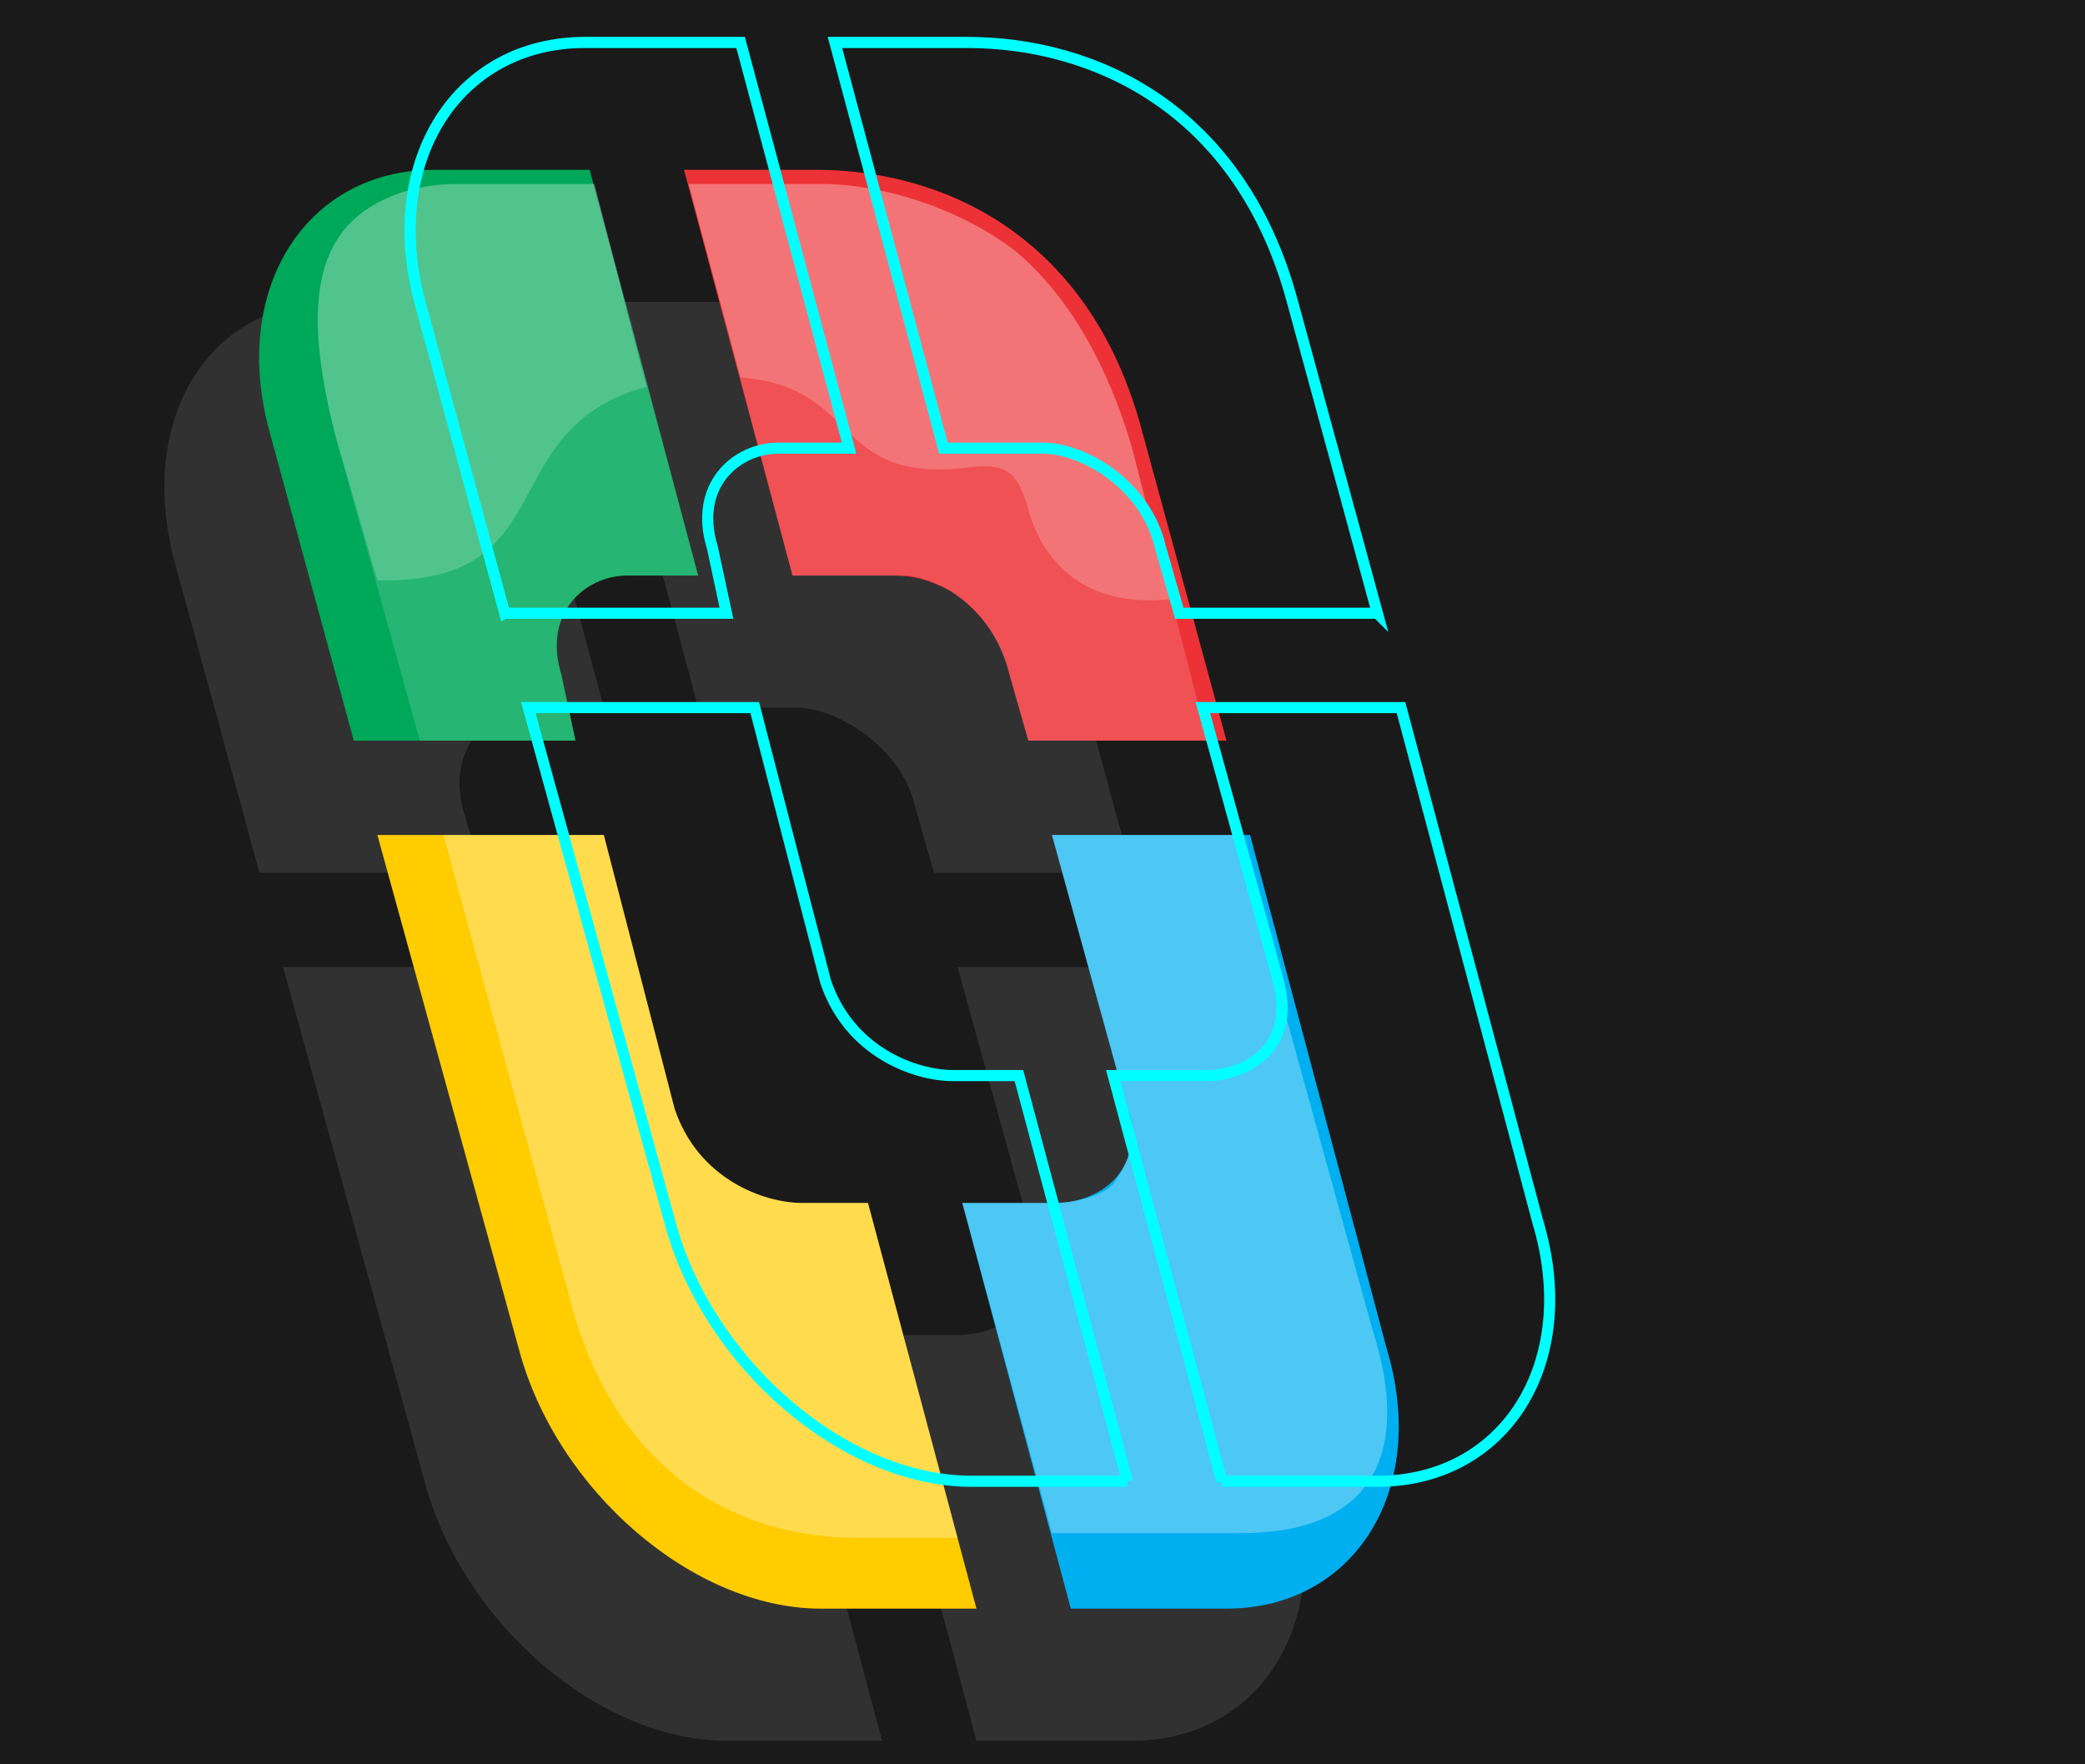 <?xml version="1.0" encoding="UTF-8"?>
<!DOCTYPE svg PUBLIC "-//W3C//DTD SVG 1.0//EN" "http://www.w3.org/TR/2001/REC-SVG-20010904/DTD/svg10.dtd">
<!-- Creator: CorelDRAW X8 -->
<svg xmlns="http://www.w3.org/2000/svg" xml:space="preserve" width="780px" height="660px" version="1.0" style="shape-rendering:geometricPrecision; text-rendering:geometricPrecision; image-rendering:optimizeQuality; fill-rule:evenodd; clip-rule:evenodd"
viewBox="0 0 442 374"
 xmlns:xlink="http://www.w3.org/1999/xlink">
 <defs>
  <style type="text/css">
   <![CDATA[
    .str0 {stroke:aqua;stroke-width:2.359}
    .fil9 {fill:none}
    .fil3 {fill:#00A859}
    .fil2 {fill:#00AFEF}
    .fil0 {fill:#1A1A1A}
    .fil8 {fill:#ED3237}
    .fil6 {fill:#FFCC00}
    .fil1 {fill:white;fill-opacity:0.102}
    .fil4 {fill:white;fill-opacity:0.149}
    .fil5 {fill:white;fill-opacity:0.2}
    .fil7 {fill:white;fill-opacity:0.302}
   ]]>
  </style>
 </defs>
 <g id="Camada_x0020_1">
  <rect class="fil0" width="442" height="374"/>
  <path class="fil1" d="M207 369l33 0c27,0 43,-25 34,-55l-29 -109 -42 0 16 58c4,15 -8,20 -16,20l-19 0 23 86z"/>
  <path class="fil1" d="M55 185l-18 -66c-8,-30 7,-55 34,-55l34 0 23 86 -15 0c-9,0 -18,8 -15,21l4 14 -47 0z"/>
  <path class="fil1" d="M187 369l-33 0c-27,0 -56,-25 -64,-55l-30 -109 48 0 15 58c5,15 19,20 27,20l14 0 23 86z"/>
  <path class="fil1" d="M240 185l-18 -66c-11,-41 -42,-55 -69,-55l-28 0 23 86 21 0c8,0 22,8 25,21l4 14 42 0z"/>
  <path class="fil2" d="M227 341l33 0c27,0 43,-25 34,-55l-29 -109 -42 0 16 58c4,15 -8,20 -15,20l-20 0 23 86z"/>
  <path class="fil3" d="M75 157l-18 -66c-8,-30 8,-55 35,-55l33 0 23 86 -15 0c-9,0 -18,8 -14,21l3 14 -47 0z"/>
  <path class="fil4" d="M126 39l22 83 -15 0c-9,0 -18,8 -14,21l3 14 -33 0 -18 -65c-4,-16 -6,-32 1,-42 4,-6 13,-11 25,-11l29 0z"/>
  <path class="fil5" d="M137 82c-33,9 -17,42 -57,41l-9 -31c-4,-16 -6,-32 1,-42 4,-6 13,-11 25,-11l29 0 11 43z"/>
  <path class="fil6" d="M207 341l-33 0c-27,0 -56,-25 -64,-55l-30 -109 48 0 15 58c5,15 19,20 27,20l14 0 23 86z"/>
  <path class="fil7" d="M94 177l34 0 15 58c5,15 19,20 27,20l14 0 19 71 -21 0c-31,0 -53,-19 -61,-50l-27 -99z"/>
  <path class="fil8" d="M260 157l-18 -66c-11,-41 -42,-55 -69,-55l-28 0 23 86 21 0c5,0 8,1 12,3 5,3 11,9 13,18l4 14 42 0z"/>
  <path class="fil4" d="M146 39l22 83 21 0c2,0 3,0 4,0 4,1 7,2 11,5 5,4 8,9 10,16l4 14 38 0 -16 -62c-5,-17 -13,-32 -25,-42 -12,-9 -28,-14 -41,-14l-28 0z"/>
  <path class="fil5" d="M146 39l11 41c26,2 19,23 49,19 8,-1 10,2 12,9 3,11 12,21 30,19l-8 -32c-5,-17 -13,-32 -25,-42 -12,-9 -28,-14 -41,-14l-28 0z"/>
  <path class="fil7" d="M223 325l40 0c29,0 36,-18 28,-43l-29 -105 -39 0 16 58c1,2 1,4 1,6 0,4 -2,7 -4,10 -3,3 -9,4 -13,4l-19 0 19 70z"/>
  <path class="fil9 str0" d="M259 314l33 0c27,0 43,-25 34,-55l-29 -109 -42 0 16 58c4,15 -8,20 -15,20l-20 0 23 86z"/>
  <path class="fil9 str0" d="M107 130l-18 -66c-8,-30 8,-55 35,-55l33 0 23 86 -15 0c-9,0 -18,8 -14,21l3 14 -47 0z"/>
  <path class="fil9 str0" d="M239 314l-33 0c-27,0 -56,-25 -64,-55l-30 -109 48 0 15 58c5,15 19,20 27,20l14 0 23 86z"/>
  <path class="fil9 str0" d="M292 130l-18 -66c-11,-41 -42,-55 -69,-55l-28 0 23 86 21 0c9,0 22,8 25,21l4 14 42 0z"/>
 </g>
</svg>
